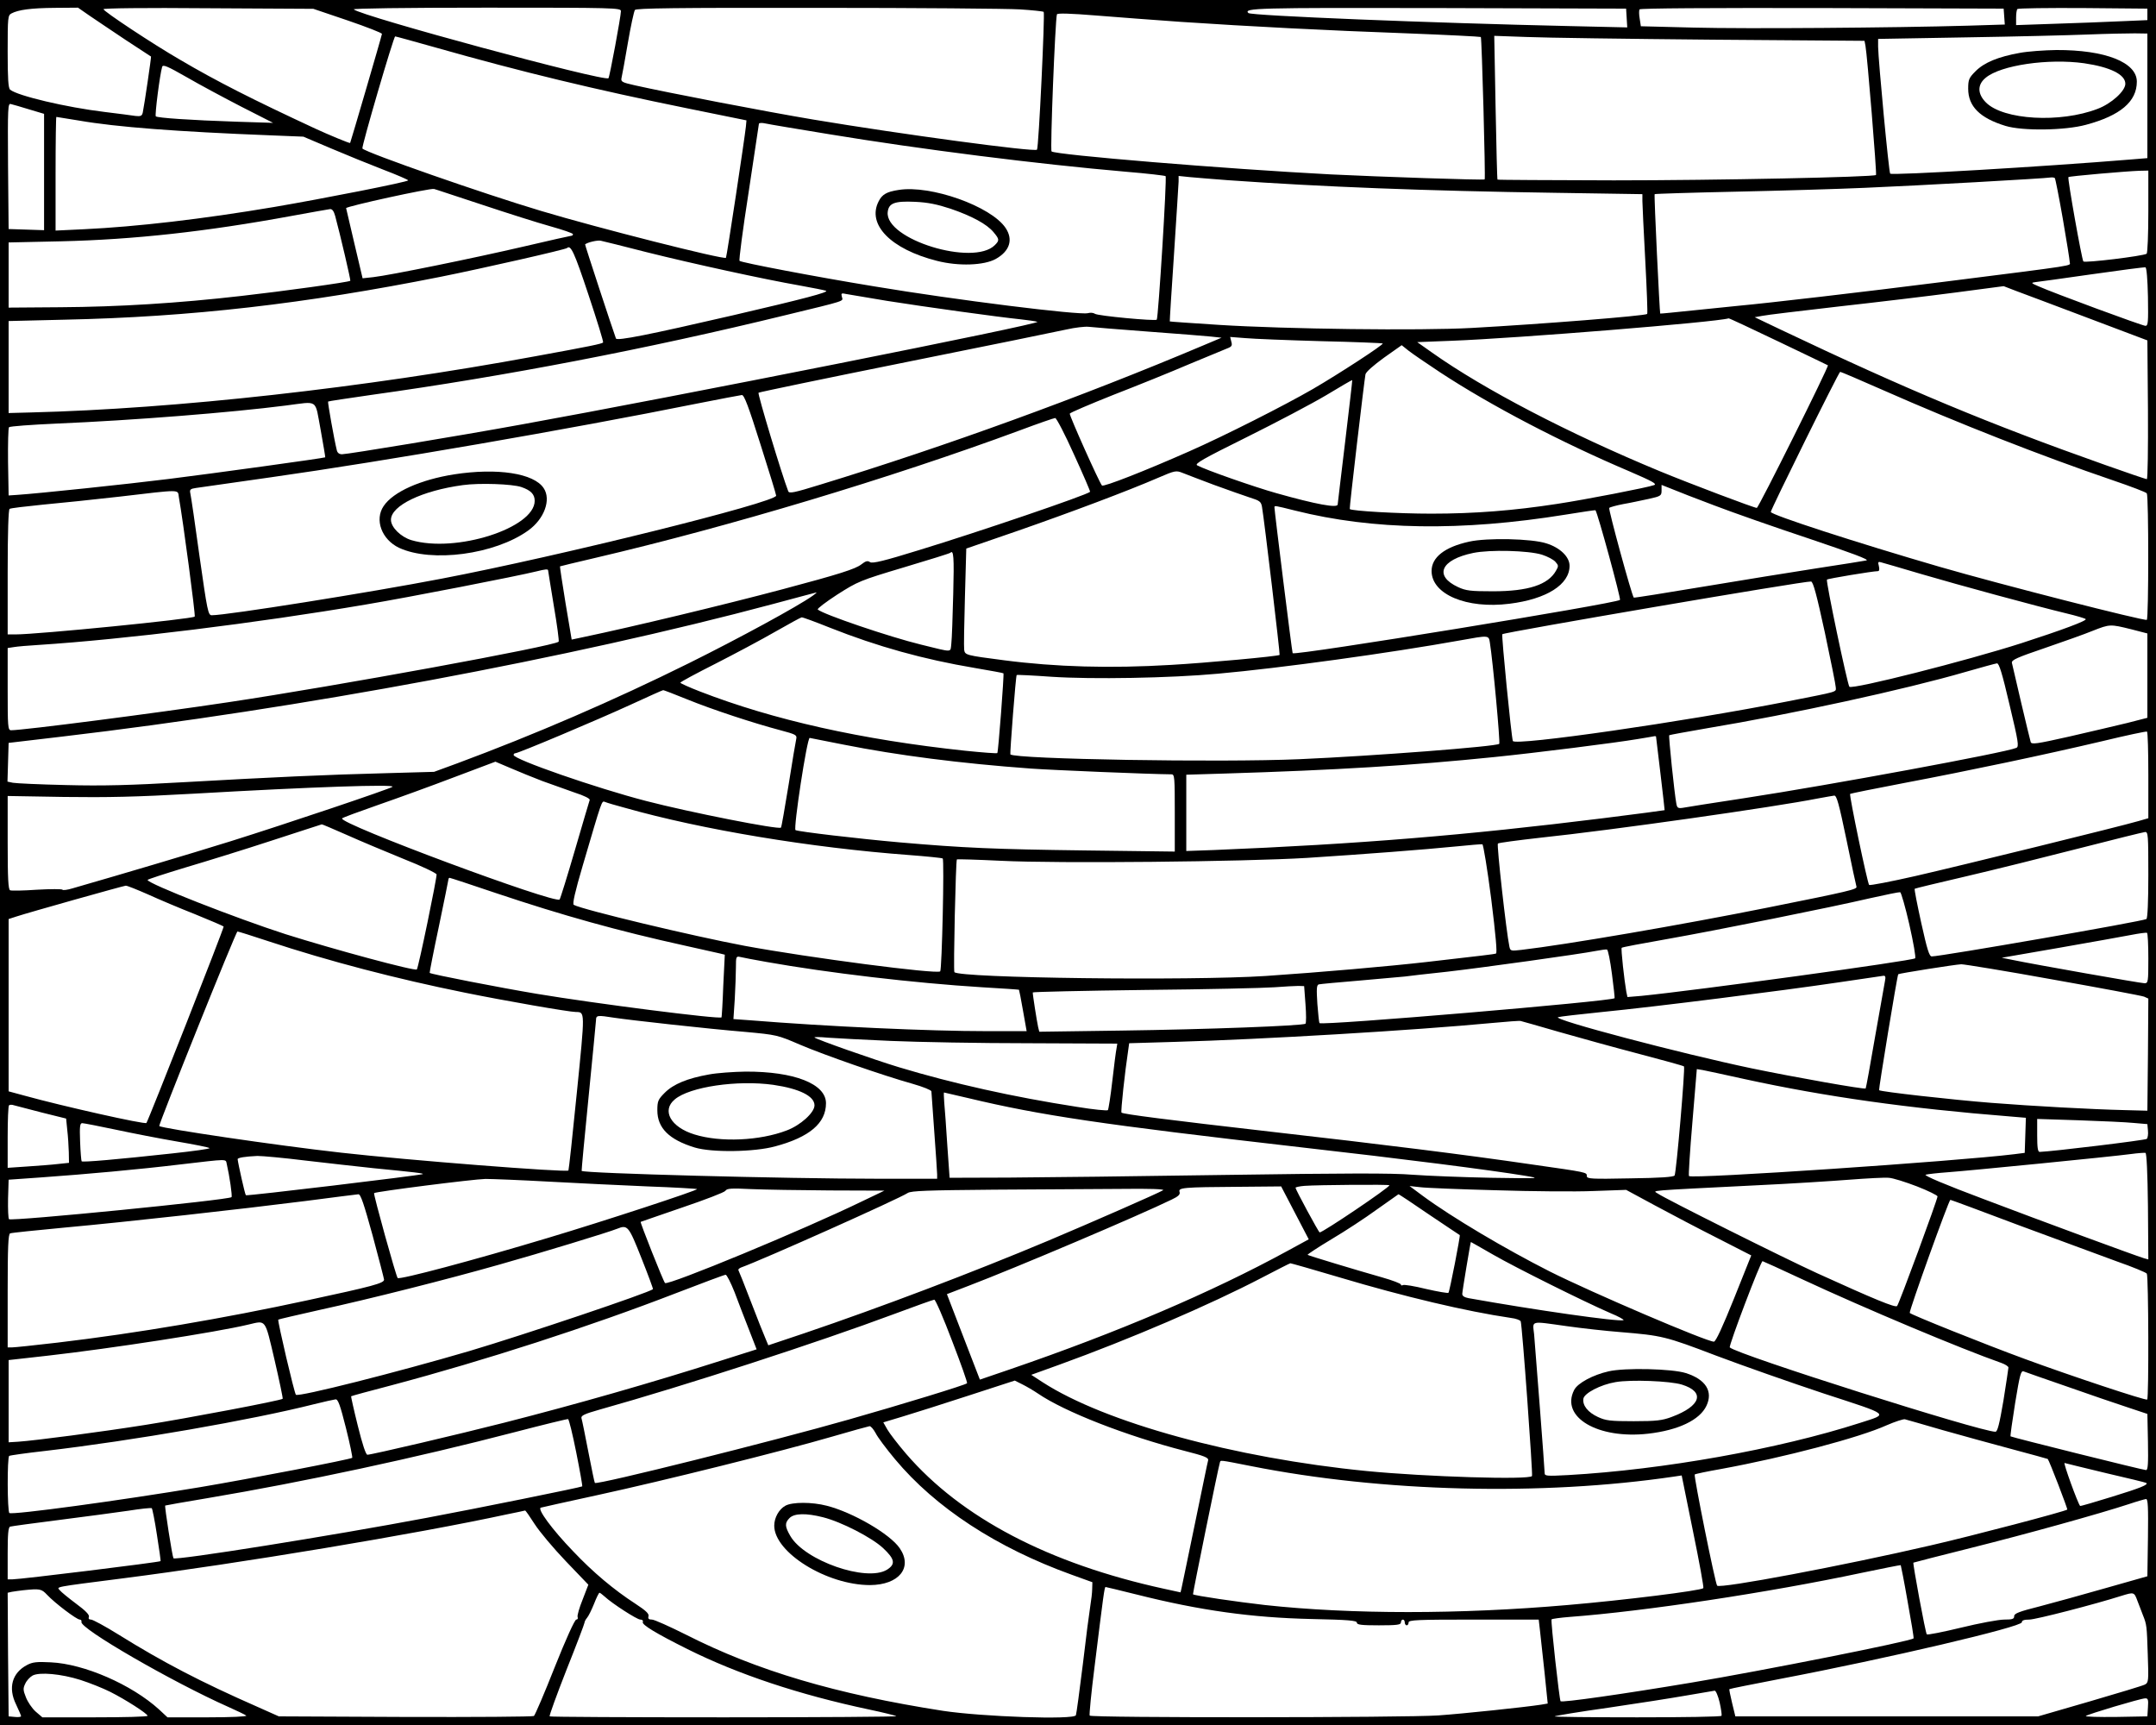 <?xml version="1.0" standalone="no"?>
<!DOCTYPE svg PUBLIC "-//W3C//DTD SVG 20010904//EN"
 "http://www.w3.org/TR/2001/REC-SVG-20010904/DTD/svg10.dtd">
<svg version="1.0" xmlns="http://www.w3.org/2000/svg"
 width="1125pt" height="900pt" viewBox="0 0 1125 900"
 preserveAspectRatio="xMidYMid meet">
<g transform="translate(0,900) scale(0.1,-0.1)"
fill="#000000" stroke="none">
<path d="M0 4500 l0 -4500 5625 0 5625 0 0 4500 0 4500 -5625 0 -5625 0 0
-4500z m466 4419 c33 -23 118 -79 189 -127 72 -47 131 -86 133 -87 2 -2 -34
-248 -43 -292 -4 -18 -11 -21 -38 -18 -17 3 -90 12 -162 21 -199 24 -453 84
-492 116 -10 8 -13 60 -13 199 0 179 1 189 20 199 36 19 102 28 226 29 l121 1
59 -41z m1349 -26 c99 -34 179 -65 178 -70 -2 -14 -164 -567 -166 -569 -2 -3
-115 44 -182 75 -325 151 -513 246 -705 359 -142 82 -400 253 -400 264 0 5
210 8 548 5 l547 -3 180 -61z m1425 49 c0 -27 -59 -344 -65 -350 -20 -20
-1295 325 -1329 359 -6 5 258 9 692 9 668 0 702 -1 702 -18z m2082 9 c64 -4
120 -10 124 -13 7 -8 -26 -710 -35 -719 -13 -13 -705 80 -1166 157 -251 42
-764 141 -933 179 -67 15 -73 19 -69 38 3 12 18 94 33 182 15 88 32 166 37
173 7 9 209 12 951 11 517 0 994 -4 1058 -8z m3166 -45 l3 -49 -303 7 c-717
16 -1660 54 -1674 68 -26 26 40 28 989 26 l982 -3 3 -49z m1970 8 l3 -42 -193
-6 c-384 -11 -1161 -17 -1430 -10 l-276 7 -6 39 c-4 22 -4 43 -1 49 4 6 367 8
953 7 l947 -3 3 -41z m747 11 l0 -30 -140 -6 c-77 -4 -231 -9 -342 -13 l-203
-7 0 39 c0 21 3 42 7 45 4 4 158 6 342 5 l336 -3 0 -30z m-5045 -39 c358 -24
765 -45 1183 -60 208 -8 381 -17 384 -19 5 -6 25 -738 20 -743 -4 -5 -558 14
-802 26 -556 29 -1438 102 -1458 120 -8 7 19 685 28 715 2 7 70 5 206 -6 112
-9 310 -24 439 -33z m5045 -386 l0 -325 -85 -7 c-462 -38 -1247 -84 -1257 -74
-7 6 -62 591 -63 662 l0 41 458 8 c251 4 538 11 637 15 99 4 209 6 245 6 l65
-1 0 -325z m-8928 251 c448 -127 826 -218 1308 -316 l310 -63 -3 -33 c-6 -58
-100 -681 -104 -684 -11 -11 -670 156 -963 244 -302 90 -911 303 -934 326 -6
7 163 585 171 585 4 0 101 -27 215 -59z m6655 42 l797 -6 5 -26 c9 -46 60
-670 55 -674 -12 -11 -833 -28 -1368 -28 -332 1 -605 2 -607 4 -2 1 -6 171
-10 376 l-7 374 169 -6 c93 -4 528 -10 966 -14z m-7672 -350 l165 -84 -190 6
c-244 8 -413 20 -422 28 -6 6 21 217 33 258 4 14 27 4 127 -53 67 -39 196
-108 287 -155z m-1107 -14 l77 -23 0 -303 0 -304 -92 3 -93 3 -3 329 c-2 310
-1 328 15 323 10 -2 53 -15 96 -28z m259 -58 c195 -34 513 -58 997 -77 l174
-7 146 -62 c80 -34 203 -84 273 -111 71 -27 128 -52 128 -55 0 -8 -442 -95
-700 -139 -373 -63 -718 -103 -992 -116 l-148 -7 0 296 c0 164 2 297 4 297 2
0 55 -9 118 -19z m3913 -71 c485 -80 1088 -156 1550 -196 110 -9 203 -20 207
-23 8 -6 -38 -740 -46 -749 -9 -8 -310 20 -323 31 -7 5 -23 7 -37 3 -46 -11
-684 68 -1115 140 -306 50 -693 124 -702 133 -4 3 17 164 47 356 29 193 53
354 54 359 0 5 15 6 33 2 17 -4 167 -29 332 -56z m6885 -404 c0 -118 -4 -217
-9 -220 -19 -12 -322 -49 -330 -40 -8 9 -84 435 -78 440 4 5 306 31 370 33
l47 1 0 -214z m-4805 164 c493 -35 1032 -56 1713 -66 l452 -7 0 -36 c0 -20 7
-159 15 -310 8 -151 13 -277 10 -279 -10 -10 -554 -53 -915 -73 -272 -15 -971
-6 -1320 16 -140 9 -256 17 -256 18 -1 1 9 160 22 352 13 193 23 363 24 378
l0 29 58 -6 c31 -3 120 -10 197 -16z m4359 -203 c20 -115 36 -216 36 -226 0
-19 58 -11 -655 -101 -434 -55 -927 -112 -1070 -125 -33 -3 -139 -14 -235 -24
-96 -10 -176 -18 -177 -17 -3 3 -33 619 -29 623 2 2 194 8 427 13 233 5 534
14 669 20 268 11 946 49 970 54 8 1 18 0 22 -3 3 -3 22 -100 42 -214z m-8249
75 c132 -44 293 -95 358 -113 64 -18 117 -36 117 -41 0 -4 -4 -8 -8 -8 -4 0
-116 -25 -248 -56 -262 -61 -698 -150 -786 -160 l-56 -6 -42 178 c-23 99 -43
183 -44 188 -1 9 441 106 459 100 6 -1 118 -39 250 -82z m-766 -59 c26 -96 82
-336 79 -338 -7 -7 -354 -55 -568 -79 -331 -38 -640 -57 -945 -59 l-270 -2 0
170 0 170 275 6 c378 9 755 50 1205 133 99 18 188 34 197 35 12 1 20 -11 27
-36z m1626 -189 c240 -60 611 -141 800 -174 66 -12 127 -24 135 -27 18 -7
-115 -42 -485 -128 -437 -101 -606 -135 -611 -121 -18 49 -163 490 -161 491
13 11 66 23 82 19 11 -2 119 -29 240 -60z m-305 -220 c45 -135 80 -248 77
-251 -8 -7 -64 -19 -355 -72 -895 -165 -1873 -274 -2632 -293 l-115 -3 0 240
0 240 290 7 c662 14 1258 83 1965 224 219 44 651 142 659 150 19 18 38 -22
111 -242z m8138 -12 c2 -134 1 -152 -13 -152 -16 0 -482 172 -560 207 -37 16
-38 18 -15 21 14 1 147 20 295 41 149 21 275 38 280 36 6 -1 11 -63 13 -153z
m-313 -111 l310 -117 3 -362 c1 -199 -1 -362 -6 -362 -4 0 -102 33 -217 74
-608 215 -1030 391 -1695 707 l-134 64 39 7 c22 5 202 26 400 49 198 22 473
55 610 73 l250 33 65 -25 c36 -13 205 -77 375 -141z m-6265 89 c196 -31 578
-84 695 -96 39 -4 78 -10 88 -13 26 -10 -1911 -395 -2688 -535 -329 -60 -911
-156 -940 -156 -15 0 -25 7 -28 23 -13 52 -48 249 -45 252 2 2 104 17 228 35
696 97 1431 238 2160 416 322 78 299 71 293 95 -5 19 -3 21 23 15 16 -3 112
-19 214 -36z m4650 -212 c140 -67 257 -123 258 -124 7 -4 -362 -744 -371 -744
-14 0 -345 125 -505 191 -476 197 -918 427 -1189 619 l-78 55 180 7 c341 13
1380 97 1445 117 3 1 120 -54 260 -121z m-3290 52 c151 -11 299 -23 329 -26
l55 -6 -95 -40 c-639 -270 -1346 -527 -1997 -726 -139 -43 -164 -48 -169 -35
-33 85 -161 509 -155 514 4 3 349 75 767 159 418 84 796 161 840 171 44 10 96
16 115 14 19 -2 159 -14 310 -25z m903 -50 c175 -4 320 -10 322 -12 6 -6 -229
-159 -365 -238 -147 -85 -461 -244 -645 -325 -226 -100 -447 -187 -455 -178
-14 15 -171 366 -168 375 2 5 105 49 228 98 124 48 302 120 395 160 94 39 183
76 198 82 24 9 28 15 22 35 l-6 25 78 -6 c43 -4 221 -11 396 -16z m622 -163
c265 -174 631 -365 989 -517 118 -51 144 -65 127 -71 -31 -12 -360 -76 -506
-98 -227 -35 -430 -51 -656 -51 -175 0 -414 14 -426 24 -3 3 76 673 82 703 3
13 42 47 97 87 l92 65 35 -28 c20 -16 95 -67 166 -114z m2312 -93 c385 -170
828 -344 1198 -470 94 -32 173 -62 177 -68 10 -15 10 -654 0 -660 -12 -7 -754
182 -1082 277 -433 126 -880 271 -880 286 0 13 355 731 362 731 4 0 105 -43
225 -96z m-2808 -269 c-21 -176 -39 -323 -39 -327 0 -20 -111 0 -320 59 -114
32 -369 121 -413 145 -16 8 32 35 260 148 153 76 339 174 413 218 74 45 135
80 136 79 1 -1 -16 -146 -37 -322z m-3051 -13 c45 -141 82 -262 82 -268 0 -35
-1133 -316 -1745 -433 -379 -73 -1121 -191 -1200 -191 -19 0 -23 20 -64 308
-23 169 -45 317 -48 329 -4 18 0 23 29 27 18 3 195 28 393 56 593 84 1554 250
2220 384 121 24 227 44 236 45 12 1 35 -60 97 -257z m-2295 76 c14 -78 25
-143 24 -144 -4 -4 -591 -85 -817 -113 -216 -27 -683 -76 -790 -83 l-45 -3 -3
174 c-1 96 1 178 5 182 5 5 116 13 248 19 403 17 914 58 1195 94 175 22 152
38 183 -126z m3931 -129 c48 -105 86 -193 84 -195 -17 -17 -584 -210 -892
-304 -184 -57 -243 -71 -256 -63 -13 9 -23 6 -46 -12 -31 -24 -116 -51 -409
-129 -312 -83 -788 -197 -1036 -249 l-66 -14 -32 190 c-17 104 -30 191 -29
192 2 1 84 21 183 44 698 163 1541 416 2215 665 96 36 180 65 186 65 6 1 51
-85 98 -190z m731 -159 c72 -26 156 -56 187 -66 51 -16 58 -21 63 -48 12 -69
95 -769 92 -773 -7 -7 -387 -42 -566 -52 -317 -19 -602 -11 -871 24 -200 26
-205 27 -209 55 -2 14 0 138 4 276 l7 252 267 92 c273 95 577 209 736 278 86
37 92 38 125 25 19 -8 94 -36 165 -63z m2610 -107 c94 -36 316 -114 494 -173
225 -76 317 -110 300 -114 -13 -3 -130 -21 -259 -41 -129 -20 -396 -63 -593
-96 -198 -33 -360 -59 -362 -57 -11 13 -134 463 -128 468 4 4 37 13 73 20 36
6 95 19 133 27 64 14 67 17 67 44 l0 29 53 -21 c28 -12 129 -51 222 -86z
m-8012 45 c23 -130 88 -620 83 -625 -13 -13 -819 -93 -935 -93 l-41 0 0 324
c0 211 4 327 10 331 6 4 84 13 173 22 89 8 270 27 402 42 323 38 302 38 308
-1z m5825 -72 c407 -102 866 -109 1411 -21 85 14 155 24 156 23 12 -15 134
-463 128 -468 -21 -19 -1695 -292 -1708 -278 -3 3 -95 743 -95 761 0 10 0 10
108 -17z m-1784 -433 c-3 -120 -7 -237 -10 -261 -6 -48 13 -47 -159 -5 -164
40 -511 158 -538 183 -4 4 42 39 102 78 107 68 117 73 348 142 131 39 240 73
242 76 17 17 20 -22 15 -213z m5051 102 c194 -57 598 -167 760 -206 50 -12 94
-25 98 -29 9 -8 -126 -58 -333 -125 -286 -92 -885 -244 -900 -228 -10 11 -124
553 -117 559 4 5 239 44 265 44 8 0 10 8 6 26 -6 22 -4 25 12 20 11 -3 105
-30 209 -61z m-7165 19 c0 -3 14 -87 30 -186 17 -99 28 -183 25 -186 -23 -23
-1157 -231 -1725 -316 -385 -58 -1069 -146 -1132 -146 -17 0 -18 17 -18 215
l0 214 33 5 c17 3 75 8 127 11 448 29 1140 114 1709 211 227 38 785 147 891
173 44 11 60 13 60 5z m6662 -324 c31 -146 57 -275 57 -286 1 -26 19 -20 -249
-73 -543 -107 -1426 -234 -1436 -207 -8 23 -60 551 -55 557 9 10 1582 279
1611 275 11 -1 29 -68 72 -266z m-5281 192 c-75 -54 -386 -223 -646 -352 -393
-195 -806 -373 -1210 -523 l-120 -44 -250 -7 c-315 -8 -593 -21 -1055 -47
-279 -16 -424 -20 -615 -15 -137 3 -263 9 -278 12 l-28 6 3 101 3 101 280 33
c1235 145 2656 410 3710 692 121 33 222 59 225 60 3 0 -6 -8 -19 -17z m87
-166 c252 -100 491 -166 758 -211 81 -14 149 -26 150 -28 4 -4 -27 -412 -32
-416 -3 -3 -78 3 -167 12 -544 58 -1002 161 -1384 309 -57 22 -103 43 -103 46
0 4 82 48 183 99 100 51 241 126 312 167 72 41 134 75 138 75 5 1 70 -23 145
-53z m6792 -9 l85 -22 0 -220 0 -220 -105 -27 c-58 -14 -194 -46 -303 -71
-173 -39 -197 -42 -201 -28 -6 19 -93 388 -98 413 -2 15 28 28 172 77 96 33
209 73 250 90 89 35 91 35 200 8z m-3346 -69 c16 -99 55 -523 49 -529 -16 -14
-653 -63 -1042 -80 -414 -18 -1483 0 -1509 25 -3 4 28 409 33 414 2 2 84 -2
182 -9 212 -14 619 -7 868 16 325 29 898 108 1265 174 149 27 148 27 154 -11z
m2712 -326 c46 -193 50 -218 35 -224 -53 -24 -972 -194 -1417 -262 -164 -25
-311 -48 -325 -51 -23 -3 -28 0 -32 23 -10 53 -41 351 -37 356 3 2 91 18 195
36 445 74 1037 203 1350 294 83 24 157 44 165 45 11 1 27 -50 66 -217z m-6900
29 c130 -53 346 -124 486 -161 79 -21 87 -25 83 -44 -3 -12 -21 -120 -40 -240
-20 -121 -37 -222 -40 -224 -11 -12 -477 80 -704 139 -259 67 -691 217 -691
240 0 5 4 9 9 9 16 0 422 171 601 253 91 42 167 76 170 76 3 1 59 -21 126 -48z
m7624 -396 l0 -224 -52 -15 c-96 -28 -929 -233 -1165 -287 -128 -29 -236 -50
-240 -46 -9 10 -105 469 -99 475 3 2 130 28 283 57 338 64 732 147 1033 218
124 30 228 52 233 50 4 -2 7 -105 7 -228z m-2569 203 c2 -14 46 -383 45 -385
-1 -1 -145 -20 -321 -42 -716 -89 -1275 -135 -2032 -166 l-143 -5 0 199 0 199
198 6 c584 18 978 42 1408 86 226 23 630 74 749 94 44 7 83 14 88 15 4 0 7 0
8 -1z m-4239 -43 c282 -56 608 -98 978 -125 111 -8 615 -29 733 -30 16 0 17
-16 17 -201 l0 -202 -472 6 c-467 6 -630 13 -963 42 -216 19 -530 56 -544 64
-12 8 60 481 74 481 2 0 82 -16 177 -35z m-1572 -190 c47 -17 122 -44 168 -60
50 -16 82 -32 79 -39 -2 -6 -37 -123 -77 -261 -40 -137 -76 -253 -80 -258 -22
-25 -1152 395 -1135 423 2 4 87 35 187 70 101 35 280 100 398 145 l215 81 80
-34 c44 -19 118 -49 165 -67z m-782 -30 c-10 -10 -560 -195 -844 -284 -238
-74 -545 -165 -826 -246 -26 -8 -50 -11 -52 -7 -2 4 -62 4 -133 0 -70 -5 -134
-6 -140 -3 -10 3 -13 62 -13 248 l0 244 293 -5 c226 -3 378 0 677 17 626 36
1053 50 1038 36z m7587 -277 c26 -128 50 -238 52 -244 5 -14 -38 -24 -462
-109 -453 -91 -1055 -194 -1287 -221 -54 -6 -57 -6 -62 17 -16 75 -67 532 -60
538 5 4 104 17 219 30 380 40 1223 160 1450 205 39 7 77 14 86 15 13 1 25 -44
64 -231z m-6373 167 c402 -114 970 -208 1481 -246 92 -7 171 -15 176 -18 9 -6
-4 -579 -13 -589 -17 -16 -683 71 -1019 133 -272 51 -848 189 -893 214 -8 4 6
67 47 206 103 350 98 337 116 331 9 -4 56 -18 105 -31z m-1453 -141 c69 -31
203 -87 296 -125 94 -37 171 -74 173 -81 3 -14 -95 -489 -103 -496 -10 -10
-435 105 -685 184 -258 83 -720 264 -720 283 0 3 89 32 198 65 108 32 312 95
452 141 140 46 257 83 259 84 1 1 60 -24 130 -55z m9401 -208 c0 -141 -4 -227
-10 -231 -19 -12 -1072 -195 -1120 -195 -13 0 -24 35 -55 175 -21 96 -37 176
-34 178 2 2 123 31 269 65 146 34 411 100 590 146 179 46 333 84 343 85 16 1
17 -16 17 -223z m-3429 -125 c24 -193 32 -284 25 -286 -11 -4 -75 -11 -361
-44 -192 -22 -556 -54 -840 -73 -395 -26 -1601 -11 -1625 20 -6 7 7 583 13
588 2 2 104 -1 228 -7 295 -15 1274 -5 1599 15 295 19 610 43 780 60 69 7 129
12 135 11 5 -1 26 -129 46 -284z m-5192 29 c346 -116 636 -197 986 -274 88
-20 170 -38 183 -41 l24 -6 -8 -162 c-3 -89 -8 -163 -9 -165 -10 -11 -660 72
-965 123 -191 32 -551 102 -558 109 -1 2 20 111 48 242 27 131 50 242 50 246
0 4 3 8 6 8 4 0 113 -36 243 -80z m-1818 -6 c57 -26 168 -73 247 -104 79 -32
146 -61 149 -64 4 -4 -392 -1010 -403 -1025 -7 -9 -439 88 -634 142 l-85 23 0
450 0 449 40 13 c60 20 558 160 571 161 6 1 58 -20 115 -45z m9192 -158 c21
-93 35 -172 30 -176 -15 -13 -1146 -168 -1429 -196 l-72 -6 -6 28 c-10 56 -29
225 -24 229 2 3 108 23 234 45 266 47 854 165 1064 214 80 18 149 32 155 31 5
-1 27 -77 48 -169z m-8565 -86 c321 -106 671 -197 1027 -269 206 -42 545 -101
580 -101 48 -1 48 7 5 -420 -22 -222 -42 -405 -44 -407 -11 -11 -842 54 -1186
93 -339 38 -934 126 -949 139 -5 6 400 1015 408 1015 4 0 75 -22 159 -50z
m9812 -91 c0 -122 -1 -129 -20 -129 -19 0 -575 98 -690 122 l-55 11 300 52
c165 29 334 59 375 67 41 8 78 13 83 11 4 -2 7 -62 7 -134z m-2799 -80 c9 -68
15 -125 14 -127 -13 -16 -1526 -144 -1540 -130 -2 2 -7 47 -11 100 -5 79 -4
98 7 102 8 2 104 11 214 20 110 10 216 19 235 21 19 3 118 14 220 25 184 21
694 92 780 109 25 5 50 8 55 7 6 -2 17 -58 26 -127z m-4411 62 c321 -57 769
-110 1125 -132 105 -6 191 -12 192 -13 1 -1 11 -50 21 -109 l19 -107 -206 0
c-303 0 -831 24 -1240 57 l-84 6 7 105 c3 58 6 132 6 165 0 56 1 59 23 54 12
-3 74 -15 137 -26z m6714 -92 c248 -44 461 -84 474 -89 l22 -10 -2 -292 -3
-293 -115 3 c-176 4 -484 21 -700 38 -203 16 -577 58 -585 66 -3 3 94 596 100
605 2 4 299 51 329 52 16 0 232 -35 480 -80z m-878 -6 c-3 -16 -26 -147 -52
-293 -25 -146 -47 -267 -49 -269 -7 -6 -368 58 -595 105 -368 77 -1043 255
-1010 267 8 3 112 15 230 27 276 27 940 111 1230 154 124 18 231 34 238 35 10
1 12 -7 8 -26z m-3024 -123 c4 -52 4 -97 0 -101 -12 -11 -517 -30 -963 -36
l-426 -6 -6 24 c-7 32 -29 172 -28 181 1 3 263 9 584 13 320 3 625 10 677 14
52 4 109 7 125 7 l30 -1 7 -95z m-3607 -70 c86 -13 491 -58 685 -74 162 -15
167 -16 283 -66 129 -55 433 -161 590 -205 53 -15 97 -33 97 -39 0 -6 7 -101
15 -211 8 -110 15 -210 15 -222 l0 -23 -312 0 c-477 0 -1530 28 -1543 41 -1 2
15 175 36 384 21 209 38 390 39 403 0 25 7 26 95 12z m4930 -74 c105 -30 293
-82 419 -115 126 -33 231 -62 233 -65 7 -7 -40 -555 -49 -569 -5 -8 -76 -13
-232 -15 -202 -4 -226 -3 -226 12 0 20 4 19 -290 61 -341 50 -782 105 -1355
170 -542 62 -775 92 -783 100 -5 4 18 215 35 326 l5 36 237 7 c458 13 1249 60
1661 99 74 7 140 12 145 10 6 -1 96 -27 200 -57z m-3485 -47 c140 -6 463 -12
718 -12 l462 -2 -4 -25 c-3 -14 -13 -90 -22 -170 -9 -80 -20 -148 -23 -152 -4
-4 -76 3 -161 17 -330 51 -649 122 -930 207 -129 39 -430 145 -440 155 -3 3
29 3 70 -1 41 -3 190 -11 330 -17z m4453 -199 c422 -92 855 -153 1385 -195
l83 -7 -3 -92 -3 -91 -55 -7 c-300 -37 -1681 -130 -1697 -114 -3 3 5 130 18
282 l23 276 31 -5 c16 -3 114 -24 218 -47z m-4052 -99 c380 -91 700 -138 1729
-256 548 -62 991 -119 1175 -149 89 -15 86 -15 -175 -11 -146 3 -330 10 -410
16 -109 9 -349 8 -970 -1 -454 -7 -964 -13 -1135 -14 l-310 -1 -12 170 c-6 94
-13 194 -16 223 -2 28 -3 52 -1 52 1 0 57 -13 125 -29z m-4831 -76 l125 -31 6
-60 c4 -32 7 -84 8 -115 l1 -56 -57 -6 c-32 -4 -104 -9 -160 -13 l-103 -7 0
160 c0 88 3 163 7 166 4 4 16 4 27 0 12 -3 77 -20 146 -38z m10915 -54 l70 -6
3 -34 c2 -18 -1 -38 -6 -43 -7 -7 -495 -66 -559 -68 -10 0 -13 24 -13 86 l0
86 218 -7 c119 -4 249 -10 287 -14z m-10531 -35 c89 -19 233 -47 321 -62 88
-15 164 -30 168 -34 4 -4 -84 -16 -195 -28 -285 -31 -467 -47 -472 -41 -2 2
-6 48 -8 102 -3 80 -1 97 11 97 7 0 86 -15 175 -34z m10604 -400 l2 -277 -22
6 c-52 16 -535 194 -835 308 -203 76 -316 124 -305 128 9 3 62 9 117 13 110 8
851 81 955 95 36 5 70 7 75 6 6 -1 11 -104 13 -279z m-9615 239 c111 -13 272
-31 357 -40 214 -21 267 -27 255 -31 -26 -8 -917 -115 -922 -110 -5 4 -41 167
-43 188 0 8 39 14 103 17 26 0 138 -10 250 -24z m-410 -17 c15 -65 30 -169 25
-174 -16 -15 -1148 -127 -1161 -115 -4 4 -6 52 -5 107 l3 99 170 12 c238 17
504 41 729 68 249 29 233 29 239 3z m8820 -118 c59 -23 107 -47 107 -52 0 -16
-201 -562 -211 -572 -9 -10 -118 35 -417 171 -175 80 -794 389 -832 416 -24
17 -77 13 520 43 173 8 389 22 480 29 91 7 183 12 205 10 22 -1 88 -22 148
-45z m-7140 25 c144 -8 376 -19 516 -25 140 -5 256 -12 258 -14 6 -6 -488
-168 -779 -255 -389 -117 -773 -219 -783 -209 -8 7 -128 439 -123 443 8 8 520
73 581 74 37 0 185 -6 330 -14z m4387 -19 c0 -12 -347 -246 -364 -246 -5 0
-126 224 -126 233 0 3 21 8 48 10 69 5 442 8 442 3z m-493 -144 l72 -138 -112
-61 c-396 -216 -881 -423 -1443 -616 l-161 -55 -68 176 c-37 97 -76 198 -86
223 l-18 47 112 43 c249 95 890 367 1060 450 36 17 46 27 42 40 -8 23 18 25
310 27 l220 2 72 -138z m1048 118 c187 -6 417 -8 510 -4 l170 6 150 -81 c83
-45 230 -122 327 -171 l176 -90 -90 -225 c-60 -149 -95 -225 -105 -225 -38 0
-635 255 -856 366 -231 117 -510 282 -662 394 l-70 52 55 -6 c30 -4 208 -11
395 -16z m-3475 -1 l285 -1 -115 -55 c-304 -148 -1015 -442 -1030 -427 -9 9
-131 317 -127 319 1 1 99 34 217 75 118 40 220 79 225 87 8 13 31 14 135 9 69
-3 253 -6 410 -7z m1739 1 c-29 -17 -369 -166 -599 -263 -395 -166 -875 -348
-1273 -483 l-188 -63 -15 36 c-9 20 -43 106 -76 192 -33 86 -62 159 -65 164
-2 4 4 10 14 14 114 41 821 357 870 389 18 11 101 14 450 17 235 1 534 3 663
4 150 2 229 -1 219 -7z m-4125 -235 c32 -119 59 -223 60 -231 1 -19 -59 -35
-399 -108 -439 -95 -891 -172 -1305 -221 -119 -14 -225 -25 -238 -25 l-22 0 0
295 c0 227 3 297 13 300 6 3 134 16 282 30 339 31 920 96 1260 139 143 19 267
34 275 35 12 1 29 -51 74 -214z m5513 108 c87 -58 159 -107 160 -107 4 -2 -53
-295 -59 -301 -3 -3 -56 6 -117 20 -61 15 -115 24 -121 20 -5 -3 -10 -2 -10 3
0 5 -44 22 -97 37 -134 38 -386 114 -390 118 -2 2 54 39 124 81 71 42 178 112
238 156 61 43 111 78 112 79 2 1 74 -47 160 -106z m3081 -57 c197 -73 425
-157 507 -187 83 -29 153 -58 157 -64 9 -12 11 -649 2 -657 -6 -7 -406 126
-639 212 -210 77 -594 231 -600 240 -5 8 204 590 212 590 3 0 165 -60 361
-134z m-7191 -170 c35 -88 62 -161 60 -162 -18 -18 -672 -238 -958 -323 -378
-111 -892 -241 -905 -228 -8 7 -97 387 -92 392 2 2 98 24 213 50 266 58 669
160 940 237 217 61 571 169 615 187 55 22 60 16 127 -153z m4444 18 c118 -68
476 -246 612 -305 44 -18 74 -35 68 -37 -27 -9 -462 53 -808 115 -21 4 -33 11
-33 22 0 13 43 271 45 271 1 0 53 -30 116 -66z m1612 -128 c331 -154 827 -362
1040 -437 20 -7 37 -18 37 -24 0 -5 -12 -83 -26 -172 -21 -123 -31 -163 -42
-163 -78 0 -1349 403 -1386 440 -7 7 161 450 171 450 2 0 95 -42 206 -94z
m-2412 9 c335 -100 660 -177 892 -211 27 -3 50 -12 52 -18 8 -22 64 -799 59
-807 -12 -21 -556 -4 -863 26 -690 68 -1365 253 -1690 463 l-60 39 147 53
c365 132 785 312 1057 454 77 40 143 74 148 75 4 0 120 -33 258 -74z m-3158
-77 c19 -51 53 -139 75 -195 l40 -103 -186 -59 c-364 -116 -752 -227 -1132
-324 -231 -59 -691 -167 -713 -167 -8 0 -26 54 -50 151 -21 84 -36 153 -35
154 2 2 98 28 213 58 485 129 1030 305 1485 481 135 52 250 95 256 95 6 1 27
-41 47 -91z m1135 -254 c46 -119 81 -218 78 -221 -8 -9 -342 -111 -616 -189
-392 -112 -1315 -343 -1326 -331 -2 1 -17 75 -34 162 -17 88 -33 167 -36 176
-3 13 15 22 93 44 453 127 1141 351 1538 499 110 41 205 75 210 75 6 1 48 -96
93 -215z m-3535 -101 c25 -108 44 -199 42 -201 -9 -9 -499 -102 -715 -136
-233 -37 -577 -82 -665 -88 l-50 -3 0 214 0 215 205 23 c327 37 878 122 1045
162 95 22 86 35 138 -186z m6742 178 c77 -11 203 -25 280 -31 218 -18 235 -22
500 -123 138 -52 391 -141 563 -198 352 -115 338 -104 187 -153 -426 -137
-1027 -244 -1522 -272 -112 -6 -123 -5 -123 10 0 22 -48 643 -55 724 -8 74
-24 70 170 43z m2610 -315 c116 -41 257 -89 315 -108 l105 -35 3 -146 c2 -114
0 -147 -10 -147 -15 0 -701 171 -707 176 -2 2 9 80 24 174 24 146 30 170 44
165 9 -4 111 -39 226 -79z m-5370 -36 c140 -96 461 -221 767 -300 102 -26 125
-35 122 -49 -3 -9 -33 -158 -69 -331 -36 -173 -67 -325 -70 -337 l-5 -21 -87
19 c-600 131 -1057 370 -1345 704 -42 49 -86 106 -98 127 l-21 37 103 31 c57
17 211 66 343 109 l240 78 40 -20 c22 -11 58 -32 80 -47z m-3610 -180 c21 -83
35 -153 33 -156 -9 -8 -537 -110 -793 -153 -420 -70 -979 -146 -996 -135 -11
7 -12 291 -1 298 5 3 90 15 188 26 461 54 1075 161 1404 244 52 13 102 24 111
25 13 1 24 -30 54 -149z m1202 -129 c19 -95 33 -174 31 -176 -6 -5 -549 -115
-811 -164 -497 -94 -1314 -224 -1322 -211 -6 9 -47 271 -43 275 2 1 102 19
223 39 499 84 1087 210 1605 345 146 38 269 68 274 67 5 -1 24 -80 43 -175z
m7128 118 c99 -28 263 -73 364 -100 101 -27 185 -50 186 -51 8 -8 105 -261
102 -264 -9 -9 -495 -137 -713 -187 -452 -105 -1099 -227 -1114 -210 -10 11
-123 573 -117 580 3 3 65 16 139 29 332 61 719 163 863 228 44 19 87 33 95 31
8 -2 96 -27 195 -56z m-5566 -16 c10 -21 56 -82 101 -136 212 -254 531 -462
922 -603 l108 -39 -1 -35 c0 -19 -5 -60 -10 -90 -5 -30 -23 -167 -39 -305 -17
-137 -33 -256 -36 -264 -8 -25 -489 -8 -694 23 -558 87 -970 209 -1340 397
-86 43 -166 79 -178 79 -17 0 -22 5 -18 18 3 13 -14 29 -69 65 -111 72 -220
163 -325 274 -110 114 -188 221 -168 227 7 2 141 32 298 66 341 74 963 229
1220 304 102 30 191 54 197 55 7 1 21 -16 32 -36z m1958 -172 c684 -136 1517
-157 2208 -55 l40 6 59 -291 c33 -160 57 -293 54 -297 -13 -13 -415 -63 -708
-88 -563 -49 -1129 -49 -1580 0 -141 16 -369 49 -375 56 -2 3 132 662 140 686
5 15 -11 17 162 -17z m4463 -37 c113 -26 207 -49 209 -51 13 -9 -29 -26 -178
-72 -91 -28 -165 -50 -167 -48 -12 13 -90 228 -81 224 7 -2 104 -26 217 -53z
m218 -336 l-3 -202 -215 -61 c-118 -34 -275 -77 -347 -96 -107 -27 -133 -37
-133 -51 0 -15 -9 -18 -52 -18 -29 0 -131 -19 -225 -42 -95 -23 -176 -39 -179
-35 -7 6 -74 370 -70 374 1 1 137 36 301 77 292 73 673 179 825 229 41 14 81
25 88 26 10 1 12 -42 10 -201z m-10389 13 c12 -74 20 -135 19 -136 -7 -6 -731
-95 -772 -95 l-26 0 0 135 c0 100 3 137 13 140 6 2 122 18 257 35 135 17 297
39 360 48 63 10 118 16 122 13 3 -3 16 -66 27 -140z m1971 57 c25 -39 98 -126
163 -194 l117 -122 -30 -78 c-17 -42 -29 -83 -26 -91 3 -7 0 -13 -7 -13 -8 0
-55 -104 -112 -247 -54 -137 -103 -251 -109 -256 -6 -4 -308 -6 -671 -5 l-660
3 -110 49 c-298 131 -494 233 -727 378 -69 43 -134 78 -143 78 -11 0 -15 5
-11 15 3 10 -18 32 -67 68 -40 30 -78 61 -85 70 -16 19 -39 15 328 62 610 78
1529 231 2005 334 50 10 92 19 95 20 3 0 25 -32 50 -71z m7164 -404 c19 -104
33 -190 31 -192 -14 -15 -789 -169 -1160 -231 -358 -60 -675 -105 -682 -97 -6
6 -52 418 -47 427 2 3 45 9 96 13 389 29 1038 127 1523 230 110 23 201 41 203
40 1 -1 18 -86 36 -190z m-4024 37 c333 -84 603 -121 913 -128 193 -4 237 -8
237 -19 0 -11 24 -14 115 -14 96 0 115 3 115 15 0 8 5 15 10 15 6 0 10 -7 10
-15 0 -8 5 -15 10 -15 6 0 10 7 10 15 0 13 44 15 339 15 l340 0 6 -52 c3 -29
14 -128 24 -220 l17 -166 -35 -6 c-84 -13 -407 -47 -536 -56 -170 -12 -1812
-13 -1819 -1 -3 4 8 118 25 252 47 381 52 419 58 419 3 0 76 -18 161 -39z
m-5684 -2 c40 -43 154 -129 170 -129 7 0 11 -6 9 -12 -12 -33 475 -314 765
-443 47 -21 89 -41 95 -46 5 -5 -80 -9 -201 -9 l-210 0 -44 41 c-143 130 -391
238 -565 246 -73 4 -96 1 -124 -14 -78 -41 -100 -119 -57 -206 14 -30 26 -57
26 -61 0 -4 -15 -6 -32 -4 l-33 3 -3 322 -2 323 22 5 c13 2 39 6 58 8 88 9 96
8 126 -24z m2908 -8 c41 -38 170 -121 187 -121 11 0 16 -5 13 -13 -5 -14 67
-58 233 -141 265 -132 584 -238 947 -315 76 -16 140 -32 143 -35 4 -3 -401 -6
-899 -6 -497 0 -907 2 -910 5 -3 3 37 113 88 243 52 130 94 241 94 246 0 5 6
17 13 25 8 9 24 42 37 74 12 31 25 57 28 57 3 0 15 -9 26 -19z m7999 -23 c9
-24 22 -56 28 -73 21 -52 21 -57 26 -207 5 -138 4 -147 -15 -157 -11 -6 -141
-45 -288 -88 l-269 -78 -790 0 -790 0 -17 70 c-9 38 -16 71 -14 72 1 2 122 26
267 54 557 106 1259 271 1259 295 0 10 12 14 39 14 33 0 343 80 481 124 65 20
66 20 83 -26z m-10733 -413 c47 -15 117 -43 155 -62 78 -39 195 -114 195 -125
0 -5 -124 -8 -275 -8 l-274 0 -35 30 c-19 17 -42 51 -51 75 -15 37 -15 47 -3
71 7 16 24 34 38 42 36 19 149 9 250 -23z m8553 -117 c8 -35 12 -66 10 -70 -2
-5 -200 -8 -440 -8 -240 0 -434 2 -431 5 3 3 129 24 279 45 151 22 335 51 409
64 74 13 140 24 147 25 6 1 18 -27 26 -61z m2235 -25 l-3 -48 -164 -3 c-91 -1
-162 1 -157 5 9 9 284 91 309 92 15 1 18 -6 15 -46z"/>
<path d="M10539 8724 c-112 -20 -185 -50 -230 -95 -35 -35 -39 -44 -39 -92 0
-92 61 -153 195 -194 89 -27 311 -24 420 6 179 48 265 121 265 225 0 101 -165
166 -420 165 -63 -1 -149 -7 -191 -15z m336 -54 c137 -20 215 -59 215 -107 0
-38 -73 -104 -145 -131 -195 -75 -491 -58 -582 33 -45 45 -46 93 -2 129 78 66
327 102 514 76z"/>
<path d="M4689 8009 c-61 -9 -86 -23 -104 -59 -63 -121 63 -250 304 -311 113
-29 246 -24 307 10 73 41 92 101 51 162 -76 113 -391 225 -558 198z m271 -98
c111 -38 189 -80 224 -122 31 -37 32 -43 7 -68 -112 -112 -573 30 -559 172 5
47 35 59 143 54 67 -3 115 -13 185 -36z"/>
<path d="M2369 6525 c-176 -28 -317 -91 -367 -165 -49 -72 -10 -175 80 -218
170 -79 500 -35 674 90 84 60 121 161 81 221 -51 78 -242 107 -468 72z m351
-66 c50 -17 70 -38 70 -72 0 -142 -412 -274 -644 -205 -55 17 -106 67 -106
106 0 74 162 152 375 181 86 12 258 6 305 -10z"/>
<path d="M7666 6174 c-128 -28 -196 -82 -196 -153 0 -122 183 -199 406 -171
194 24 314 100 314 198 0 47 -50 95 -121 117 -76 25 -309 30 -403 9z m380 -68
c28 -9 59 -25 70 -37 17 -19 17 -23 3 -47 -41 -73 -145 -107 -329 -107 -117 0
-141 3 -182 22 -127 59 -90 143 79 178 87 18 288 13 359 -9z"/>
<path d="M3699 3394 c-112 -20 -185 -50 -230 -95 -35 -35 -39 -44 -39 -92 0
-92 61 -153 195 -194 89 -27 311 -24 420 6 179 48 265 121 265 225 0 101 -165
166 -420 165 -63 -1 -149 -7 -191 -15z m336 -54 c137 -20 215 -59 215 -107 0
-38 -73 -104 -145 -131 -141 -54 -346 -63 -481 -21 -124 38 -173 125 -103 183
78 66 327 102 514 76z"/>
<path d="M8393 1845 c-80 -18 -161 -61 -179 -97 -73 -142 124 -258 387 -228
156 18 268 71 303 145 36 75 -3 138 -107 171 -72 23 -319 29 -404 9z m383 -69
c123 -38 100 -112 -54 -169 -48 -18 -79 -22 -197 -22 -123 0 -146 3 -187 22
-52 24 -81 60 -76 95 4 29 90 74 168 87 79 14 285 6 346 -13z"/>
<path d="M4098 1144 c-33 -18 -58 -62 -58 -104 0 -140 274 -310 500 -310 151
1 224 91 155 192 -50 74 -244 187 -381 222 -77 20 -180 20 -216 0z m196 -60
c96 -24 255 -106 314 -161 62 -58 66 -84 20 -113 -107 -65 -429 47 -504 176
-29 50 -30 68 -4 94 25 25 87 26 174 4z"/>
</g>
</svg>
